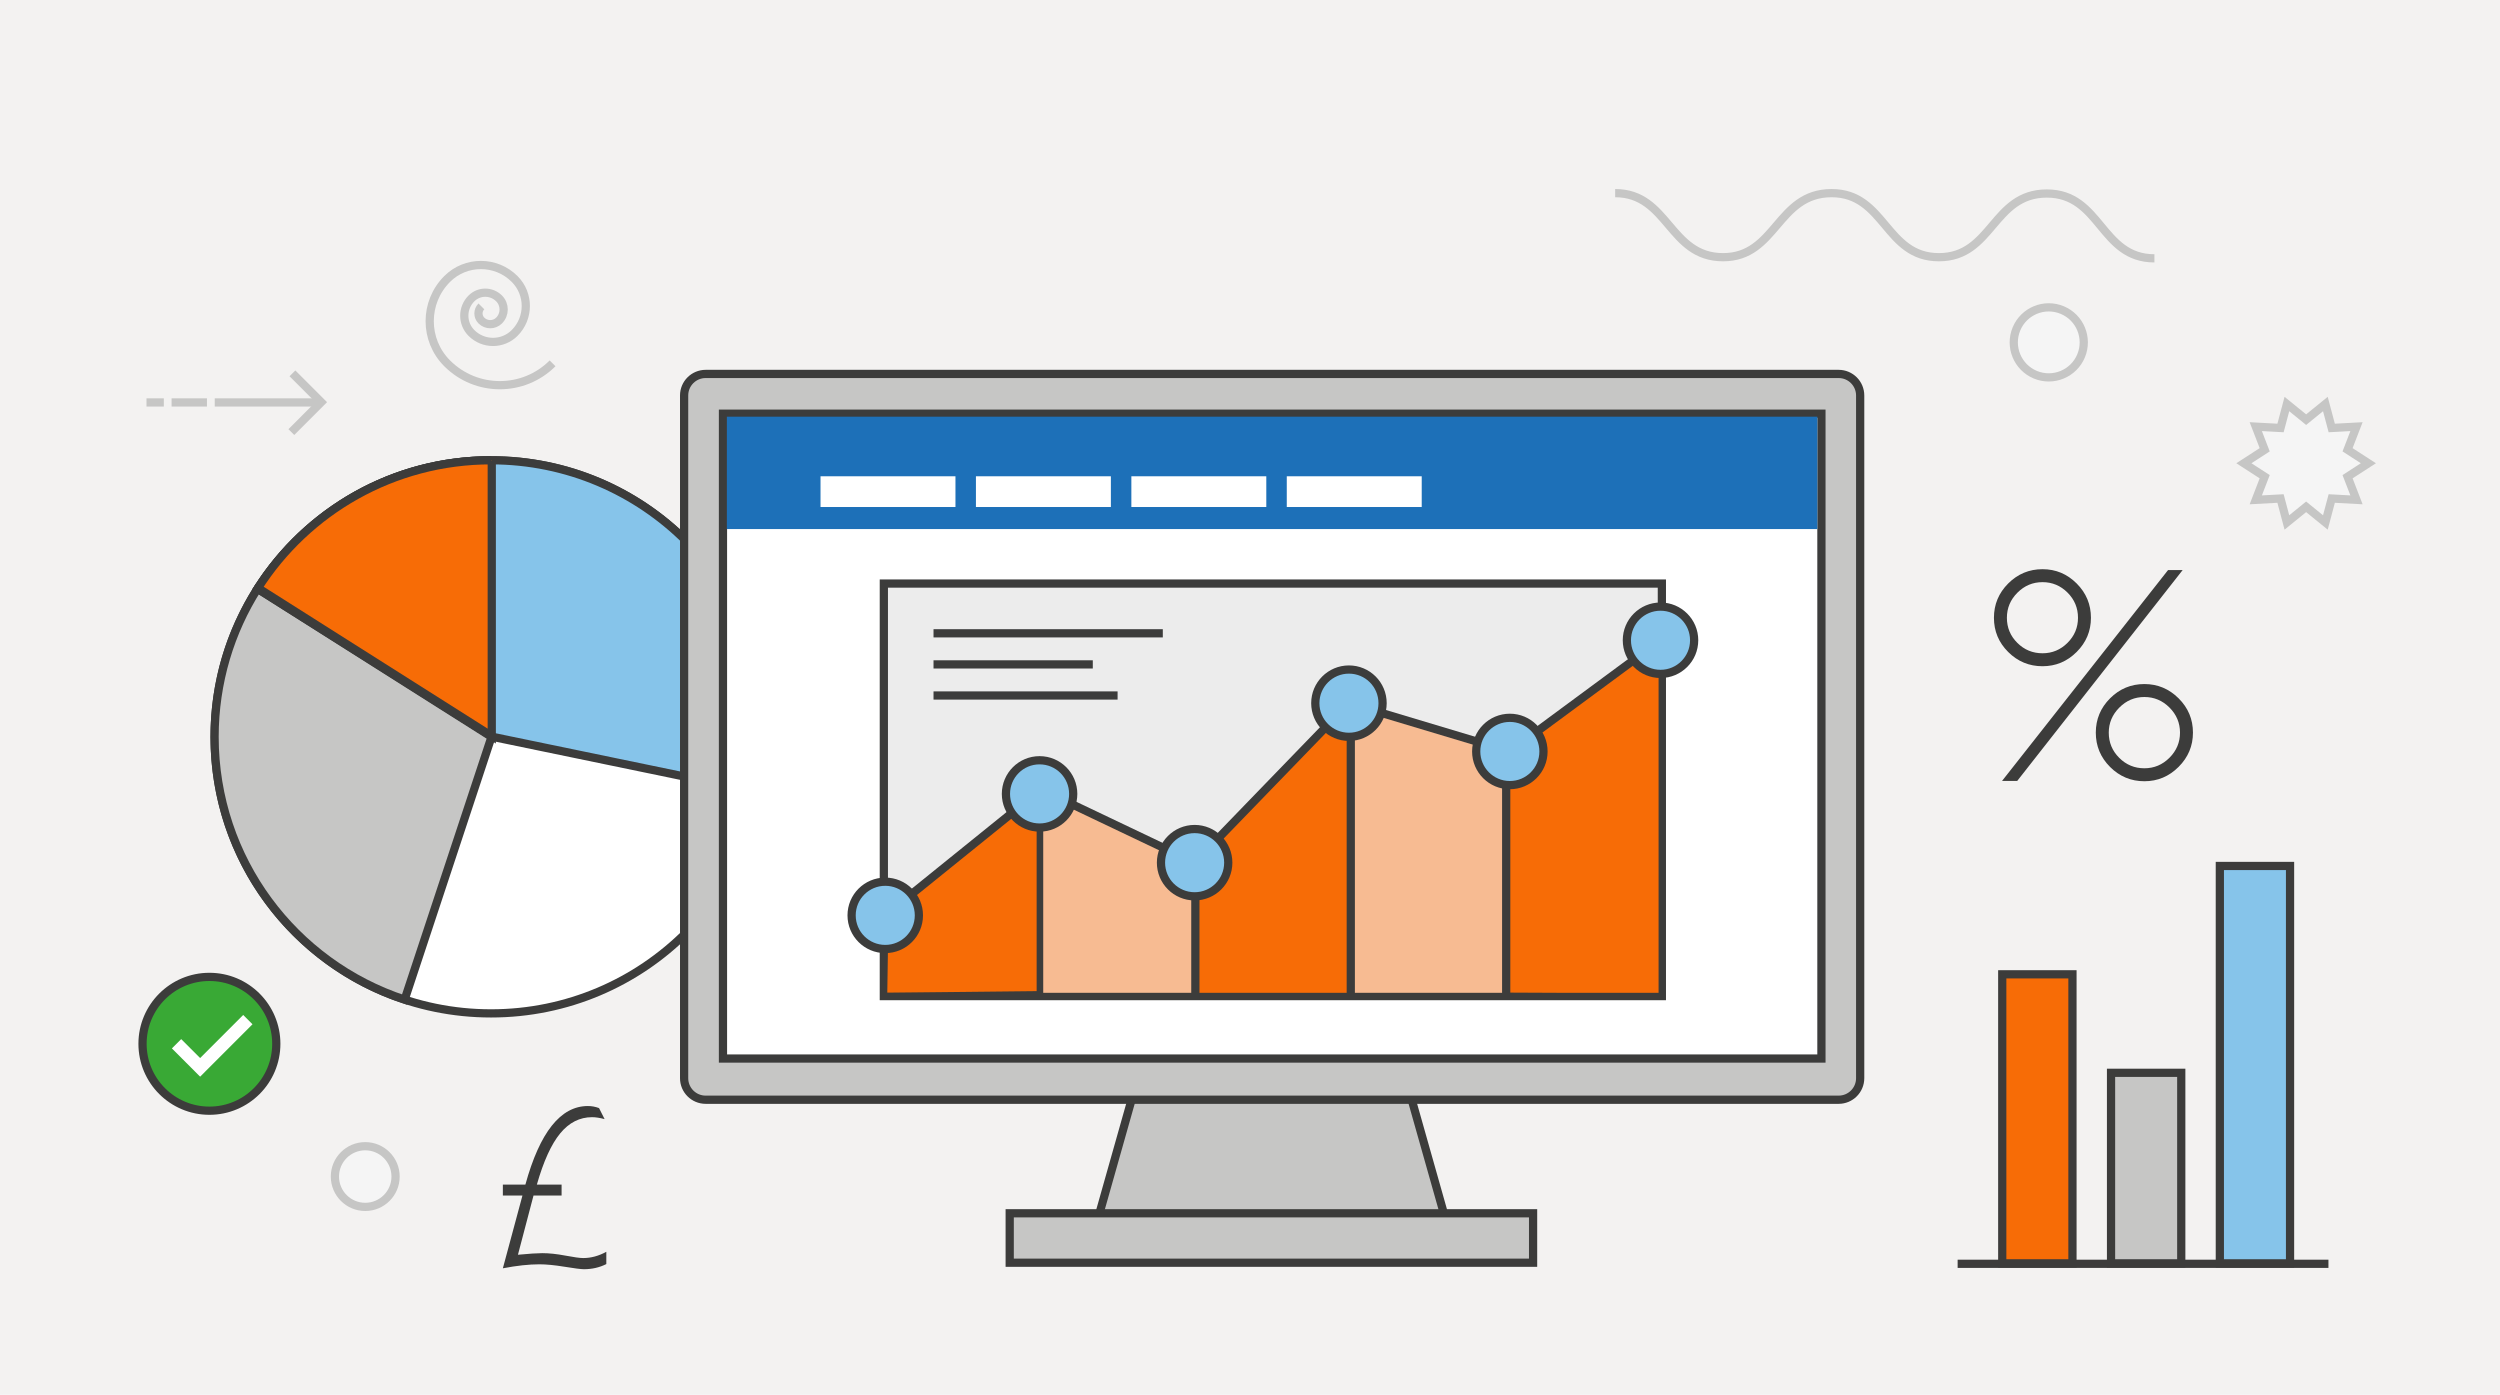 <?xml version="1.0" encoding="UTF-8"?>
<svg width="380px" height="212px" viewBox="0 0 380 212" version="1.1" xmlns="http://www.w3.org/2000/svg" xmlns:xlink="http://www.w3.org/1999/xlink">
    <title>Benchmarks</title>
    <defs>
        <polygon id="path-1" points="0 212 380 212 380 0 0 0"></polygon>
    </defs>
    <g id="Benchmarks" stroke="none" stroke-width="1" fill="none" fill-rule="evenodd">
        <g id="Group-91">
            <polygon id="Fill-1" fill="#F3F2F1" points="0 212 380 212 380 0 0 0"></polygon>
            <g id="Group-90">
                <path d="M91.054,168.428 L91.901,170.107 C91.174,169.911 90.539,169.812 89.997,169.812 C88.114,169.812 86.498,170.635 85.146,172.277 C83.795,173.921 82.614,176.516 81.603,180.059 L85.362,180.059 L85.362,181.721 L81.094,181.721 L78.727,190.721 C80.447,190.56 81.675,190.479 82.415,190.479 C83.453,190.479 84.627,190.603 85.937,190.852 C87.248,191.1 88.151,191.224 88.647,191.224 C89.836,191.224 91.007,190.906 92.161,190.271 L92.161,192.14 C91.123,192.66 89.988,192.92 88.753,192.92 C88.315,192.92 87.336,192.795 85.819,192.548 C84.302,192.3 83.025,192.175 81.988,192.175 C80.396,192.175 78.544,192.377 76.434,192.781 L79.412,181.721 L76.434,181.721 L76.434,180.059 L79.859,180.059 C82.051,172.098 85.218,168.116 89.358,168.116 C89.936,168.116 90.5,168.22 91.054,168.428" id="Fill-2" fill="#3C3C3B"></path>
                <path d="M325.946,116.779 C327.422,116.779 328.694,116.245 329.76,115.178 C330.826,114.111 331.361,112.84 331.361,111.361 C331.361,109.884 330.826,108.613 329.76,107.546 C328.694,106.479 327.422,105.945 325.946,105.945 C324.469,105.945 323.197,106.482 322.132,107.557 C321.065,108.631 320.532,109.901 320.532,111.361 C320.532,112.855 321.06,114.131 322.12,115.19 C323.179,116.25 324.454,116.779 325.946,116.779 L325.946,116.779 Z M325.946,103.975 C327.959,103.975 329.694,104.701 331.147,106.146 C332.603,107.594 333.329,109.334 333.329,111.361 C333.329,113.376 332.603,115.112 331.147,116.565 C329.694,118.021 327.959,118.749 325.946,118.749 C323.916,118.749 322.179,118.025 320.732,116.578 C319.285,115.131 318.562,113.392 318.562,111.361 C318.562,109.334 319.285,107.594 320.732,106.146 C322.179,104.701 323.916,103.975 325.946,103.975 L325.946,103.975 Z M310.462,99.297 C311.939,99.297 313.206,98.768 314.266,97.708 C315.325,96.649 315.855,95.381 315.855,93.903 C315.855,92.412 315.325,91.136 314.266,90.076 C313.206,89.017 311.939,88.487 310.462,88.487 C308.985,88.487 307.714,89.021 306.648,90.088 C305.581,91.154 305.048,92.426 305.048,93.903 C305.048,95.396 305.577,96.669 306.636,97.719 C307.695,98.772 308.97,99.297 310.462,99.297 L310.462,99.297 Z M331.762,86.651 L306.615,118.704 L304.309,118.704 L329.543,86.651 L331.762,86.651 Z M310.462,86.517 C312.476,86.517 314.206,87.242 315.653,88.688 C317.1,90.136 317.823,91.875 317.823,93.903 C317.823,95.918 317.1,97.649 315.653,99.096 C314.206,100.544 312.476,101.267 310.462,101.267 C308.434,101.267 306.695,100.548 305.249,99.107 C303.802,97.668 303.078,95.933 303.078,93.903 C303.078,91.875 303.802,90.136 305.249,88.688 C306.695,87.242 308.434,86.517 310.462,86.517 L310.462,86.517 Z" id="Fill-4" fill="#3C3C3B"></path>
                <path d="M116.66,111.999 C116.66,135.215 97.846,154.036 74.638,154.036 C51.429,154.036 32.615,135.215 32.615,111.999 C32.615,88.783 51.429,69.962 74.638,69.962 C97.846,69.962 116.66,88.783 116.66,111.999" id="Fill-6" fill="#FFFFFF"></path>
                <path d="M116.66,111.999 C116.66,135.215 97.846,154.036 74.638,154.036 C51.429,154.036 32.615,135.215 32.615,111.999 C32.615,88.783 51.429,69.962 74.638,69.962 C97.846,69.962 116.66,88.783 116.66,111.999 Z" id="Stroke-8" stroke="#3C3C3B" stroke-width="1.25"></path>
                <g id="Group-13" transform="translate(32.616, 89.486)">
                    <path d="M42.022,22.374 L6.527,0 C2.394,6.508 0,14.232 0,22.513 C0,41.141 12.112,56.94 28.887,62.456 L42.133,22.402" id="Fill-10" fill="#C6C6C5"></path>
                    <path d="M42.022,22.374 L6.527,0 C2.394,6.508 0,14.232 0,22.513 C0,41.141 12.112,56.94 28.887,62.456 L42.133,22.402" id="Stroke-12" stroke="#3C3C3B" stroke-width="1.25"></path>
                </g>
                <path d="M115.806,120.471 C116.366,117.734 116.66,114.901 116.66,111.999 C116.66,88.782 97.846,69.961 74.637,69.961 C59.709,69.961 46.597,77.75 39.144,89.487 L74.61,111.944 L115.806,120.471 Z" id="Fill-14" fill="#86C4EA"></path>
                <path d="M115.806,120.471 C116.366,117.734 116.66,114.901 116.66,111.999 C116.66,88.782 97.846,69.961 74.637,69.961 C59.709,69.961 46.597,77.75 39.144,89.487 L74.61,111.944 L115.806,120.471 Z" id="Stroke-16" stroke="#3C3C3B" stroke-width="1.25"></path>
                <g id="Group-21" transform="translate(39.213, 69.962)">
                    <path d="M35.424,0 C20.541,0 7.465,7.739 0,19.416 L35.535,41.926 L35.535,0" id="Fill-18" fill="#F76C06"></path>
                    <path d="M35.424,0 C20.541,0 7.465,7.739 0,19.416 L35.535,41.926 L35.535,0" id="Stroke-20" stroke="#3C3C3B" stroke-width="1.25"></path>
                </g>
                <polygon id="Fill-22" fill="#C6C6C5" points="219.603 184.918 166.978 184.918 172.193 166.476 214.387 166.476"></polygon>
                <polygon id="Stroke-24" stroke="#3C3C3B" stroke-width="1.25" points="219.603 184.918 166.978 184.918 172.193 166.476 214.387 166.476"></polygon>
                <path d="M279.475,167.159 L107.259,167.159 C105.451,167.159 103.986,165.694 103.986,163.885 L103.986,60.113 C103.986,58.304 105.451,56.839 107.259,56.839 L279.475,56.839 C281.282,56.839 282.747,58.304 282.747,60.113 L282.747,163.885 C282.747,165.694 281.282,167.159 279.475,167.159" id="Fill-26" fill="#C6C6C5"></path>
                <path d="M279.475,167.159 L107.259,167.159 C105.451,167.159 103.986,165.694 103.986,163.885 L103.986,60.113 C103.986,58.304 105.451,56.839 107.259,56.839 L279.475,56.839 C281.282,56.839 282.747,58.304 282.747,60.113 L282.747,163.885 C282.747,165.694 281.282,167.159 279.475,167.159 Z" id="Stroke-28" stroke="#3C3C3B" stroke-width="1.25"></path>
                <mask id="mask-2" fill="white">
                    <use xlink:href="#path-1"></use>
                </mask>
                <g id="Clip-31"></g>
                <polygon id="Fill-30" fill="#FFFFFF" mask="url(#mask-2)" points="109.892 160.898 276.857 160.898 276.857 62.88 109.892 62.88"></polygon>
                <polygon id="Stroke-32" stroke="#3C3C3B" stroke-width="1.25" mask="url(#mask-2)" points="109.892 160.898 276.857 160.898 276.857 62.88 109.892 62.88"></polygon>
                <polygon id="Fill-33" fill="#1D70B8" mask="url(#mask-2)" points="110.483 80.417 276.232 80.417 276.232 63.337 110.483 63.337"></polygon>
                <polygon id="Fill-34" fill="#ECECEC" mask="url(#mask-2)" points="134.343 151.407 252.603 151.407 252.603 88.701 134.343 88.701"></polygon>
                <polygon id="Stroke-35" stroke="#3C3C3B" stroke-width="1.25" mask="url(#mask-2)" points="134.343 151.407 252.603 151.407 252.603 88.701 134.343 88.701"></polygon>
                <polygon id="Fill-36" fill="#F76C06" mask="url(#mask-2)" points="155.124 122.675 134.335 139.69 134.335 151.033 157.792 151.144 158.349 121.786"></polygon>
                <polygon id="Fill-37" fill="#F76C06" mask="url(#mask-2)" points="202.177 109.608 181.555 131.294 181.555 151.506 205.012 151.617 205.567 111.998"></polygon>
                <polygon id="Fill-38" fill="#F76C06" mask="url(#mask-2)" points="249.535 99.432 228.899 115.363 228.899 150.895 252.356 151.005 252.912 101.935"></polygon>
                <polygon id="Fill-39" fill="#F7BB92" mask="url(#mask-2)" points="209.709 108.162 205.485 110.442 205.803 151.006 229.26 151.117 229.053 113.89"></polygon>
                <polygon id="Fill-40" fill="#F7BB92" mask="url(#mask-2)" points="161.871 121.452 157.646 120.395 157.966 151.284 181.423 151.395 181.215 130.96"></polygon>
                <polyline id="Stroke-41" stroke="#3C3C3B" mask="url(#mask-2)" points="134.558 139.134 134.343 151.406 158.07 151.145 158.07 117.997"></polyline>
                <line x1="181.694" y1="129.046" x2="181.694" y2="151.145" id="Stroke-42" stroke="#3C3C3B" stroke-width="1.25" mask="url(#mask-2)"></line>
                <line x1="205.318" y1="105.786" x2="205.318" y2="151.144" id="Stroke-43" stroke="#3C3C3B" stroke-width="1.25" mask="url(#mask-2)"></line>
                <line x1="228.941" y1="112.512" x2="228.941" y2="151.145" id="Stroke-44" stroke="#3C3C3B" stroke-width="1.25" mask="url(#mask-2)"></line>
                <polyline id="Stroke-45" stroke="#3C3C3B" stroke-width="1.25" mask="url(#mask-2)" points="134.558 139.134 158.237 120.006 181.583 131.127 205.04 106.883 229.497 114.223 252.398 97.319"></polyline>
                <polygon id="Stroke-46" stroke="#3C3C3B" mask="url(#mask-2)" points="134.343 151.407 252.603 151.407 252.603 88.701 134.343 88.701"></polygon>
                <path d="M163.129,120.673 C163.129,123.499 160.839,125.789 158.015,125.789 C155.191,125.789 152.901,123.499 152.901,120.673 C152.901,117.848 155.191,115.558 158.015,115.558 C160.839,115.558 163.129,117.848 163.129,120.673" id="Fill-47" fill="#86C4EA" mask="url(#mask-2)"></path>
                <path d="M163.129,120.673 C163.129,123.499 160.839,125.789 158.015,125.789 C155.191,125.789 152.901,123.499 152.901,120.673 C152.901,117.848 155.191,115.558 158.015,115.558 C160.839,115.558 163.129,117.848 163.129,120.673 Z" id="Stroke-48" stroke="#3C3C3B" stroke-width="1.25" mask="url(#mask-2)"></path>
                <path d="M139.672,139.134 C139.672,141.96 137.383,144.25 134.558,144.25 C131.734,144.25 129.444,141.96 129.444,139.134 C129.444,136.308 131.734,134.018 134.558,134.018 C137.383,134.018 139.672,136.308 139.672,139.134" id="Fill-49" fill="#86C4EA" mask="url(#mask-2)"></path>
                <path d="M139.672,139.134 C139.672,141.96 137.383,144.25 134.558,144.25 C131.734,144.25 129.444,141.96 129.444,139.134 C129.444,136.308 131.734,134.018 134.558,134.018 C137.383,134.018 139.672,136.308 139.672,139.134 Z" id="Stroke-50" stroke="#3C3C3B" stroke-width="1.25" mask="url(#mask-2)"></path>
                <path d="M186.697,131.127 C186.697,133.953 184.407,136.243 181.583,136.243 C178.759,136.243 176.469,133.953 176.469,131.127 C176.469,128.301 178.759,126.011 181.583,126.011 C184.407,126.011 186.697,128.301 186.697,131.127" id="Fill-51" fill="#86C4EA" mask="url(#mask-2)"></path>
                <path d="M186.697,131.127 C186.697,133.953 184.407,136.243 181.583,136.243 C178.759,136.243 176.469,133.953 176.469,131.127 C176.469,128.301 178.759,126.011 181.583,126.011 C184.407,126.011 186.697,128.301 186.697,131.127 Z" id="Stroke-52" stroke="#3C3C3B" stroke-width="1.25" mask="url(#mask-2)"></path>
                <path d="M210.153,106.883 C210.153,109.709 207.864,111.999 205.039,111.999 C202.216,111.999 199.925,109.709 199.925,106.883 C199.925,104.058 202.216,101.768 205.039,101.768 C207.864,101.768 210.153,104.058 210.153,106.883" id="Fill-53" fill="#86C4EA" mask="url(#mask-2)"></path>
                <path d="M210.153,106.883 C210.153,109.709 207.864,111.999 205.039,111.999 C202.216,111.999 199.925,109.709 199.925,106.883 C199.925,104.058 202.216,101.768 205.039,101.768 C207.864,101.768 210.153,104.058 210.153,106.883 Z" id="Stroke-54" stroke="#3C3C3B" stroke-width="1.25" mask="url(#mask-2)"></path>
                <path d="M234.611,114.223 C234.611,117.049 232.321,119.339 229.497,119.339 C226.673,119.339 224.383,117.049 224.383,114.223 C224.383,111.397 226.673,109.107 229.497,109.107 C232.321,109.107 234.611,111.397 234.611,114.223" id="Fill-55" fill="#86C4EA" mask="url(#mask-2)"></path>
                <path d="M234.611,114.223 C234.611,117.049 232.321,119.339 229.497,119.339 C226.673,119.339 224.383,117.049 224.383,114.223 C224.383,111.397 226.673,109.107 229.497,109.107 C232.321,109.107 234.611,111.397 234.611,114.223 Z" id="Stroke-56" stroke="#3C3C3B" stroke-width="1.25" mask="url(#mask-2)"></path>
                <path d="M257.511,97.319 C257.511,100.145 255.222,102.435 252.398,102.435 C249.574,102.435 247.284,100.145 247.284,97.319 C247.284,94.493 249.574,92.204 252.398,92.204 C255.222,92.204 257.511,94.493 257.511,97.319" id="Fill-57" fill="#86C4EA" mask="url(#mask-2)"></path>
                <path d="M257.511,97.319 C257.511,100.145 255.222,102.435 252.398,102.435 C249.574,102.435 247.284,100.145 247.284,97.319 C247.284,94.493 249.574,92.204 252.398,92.204 C255.222,92.204 257.511,94.493 257.511,97.319 Z" id="Stroke-58" stroke="#3C3C3B" stroke-width="1.25" mask="url(#mask-2)"></path>
                <line x1="141.895" y1="96.263" x2="176.747" y2="96.263" id="Stroke-59" stroke="#3C3C3B" stroke-width="1.25" mask="url(#mask-2)"></line>
                <line x1="141.895" y1="100.989" x2="166.105" y2="100.989" id="Stroke-60" stroke="#3C3C3B" stroke-width="1.25" mask="url(#mask-2)"></line>
                <line x1="141.895" y1="105.716" x2="169.873" y2="105.716" id="Stroke-61" stroke="#3C3C3B" stroke-width="1.25" mask="url(#mask-2)"></line>
                <polygon id="Fill-62" fill="#FFFFFF" mask="url(#mask-2)" points="124.719 77.065 145.23 77.065 145.23 72.394 124.719 72.394"></polygon>
                <polygon id="Fill-63" fill="#FFFFFF" mask="url(#mask-2)" points="148.342 77.065 168.853 77.065 168.853 72.394 148.342 72.394"></polygon>
                <polygon id="Fill-64" fill="#FFFFFF" mask="url(#mask-2)" points="171.967 77.065 192.478 77.065 192.478 72.394 171.967 72.394"></polygon>
                <polygon id="Fill-65" fill="#FFFFFF" mask="url(#mask-2)" points="195.59 77.065 216.101 77.065 216.101 72.394 195.59 72.394"></polygon>
                <polygon id="Fill-66" fill="#C6C6C5" mask="url(#mask-2)" points="153.475 191.934 233.029 191.934 233.029 184.419 153.475 184.419"></polygon>
                <polygon id="Stroke-67" stroke="#3C3C3B" stroke-width="1.25" mask="url(#mask-2)" points="153.475 191.934 233.029 191.934 233.029 184.419 153.475 184.419"></polygon>
                <path d="M41.997,158.658 C41.997,164.275 37.445,168.827 31.831,168.827 C26.217,168.827 21.665,164.275 21.665,158.658 C21.665,153.041 26.217,148.488 31.831,148.488 C37.445,148.488 41.997,153.041 41.997,158.658" id="Fill-68" fill="#39A935" mask="url(#mask-2)"></path>
                <path d="M41.997,158.658 C41.997,164.275 37.445,168.827 31.831,168.827 C26.217,168.827 21.665,164.275 21.665,158.658 C21.665,153.041 26.217,148.488 31.831,148.488 C37.445,148.488 41.997,153.041 41.997,158.658 Z" id="Stroke-69" stroke="#3C3C3B" stroke-width="1.25" mask="url(#mask-2)"></path>
                <polyline id="Stroke-70" stroke="#FFFFFF" stroke-width="2" mask="url(#mask-2)" points="26.835 158.652 30.42 162.239 37.673 154.982"></polyline>
                <polygon id="Fill-71" fill="#86C4EA" mask="url(#mask-2)" points="337.415 192.042 348.087 192.042 348.087 131.626 337.415 131.626"></polygon>
                <polygon id="Stroke-72" stroke="#3C3C3B" stroke-width="1.25" mask="url(#mask-2)" points="337.415 192.042 348.087 192.042 348.087 131.626 337.415 131.626"></polygon>
                <polygon id="Fill-73" fill="#C6C6C5" mask="url(#mask-2)" points="320.878 192.042 331.551 192.042 331.551 163.067 320.878 163.067"></polygon>
                <polygon id="Stroke-74" stroke="#3C3C3B" stroke-width="1.25" mask="url(#mask-2)" points="320.878 192.042 331.551 192.042 331.551 163.067 320.878 163.067"></polygon>
                <polygon id="Fill-75" fill="#F76C06" mask="url(#mask-2)" points="304.342 192.042 315.014 192.042 315.014 148.095 304.342 148.095"></polygon>
                <polygon id="Stroke-76" stroke="#3C3C3B" stroke-width="1.25" mask="url(#mask-2)" points="304.342 192.042 315.014 192.042 315.014 148.095 304.342 148.095"></polygon>
                <line x1="297.56" y1="192.098" x2="353.923" y2="192.098" id="Stroke-77" stroke="#3C3C3B" stroke-width="1.25" mask="url(#mask-2)"></line>
                <path d="M316.326,54.084 C315.199,56.798 312.085,58.084 309.371,56.957 C306.658,55.828 305.372,52.713 306.5,49.999 C307.628,47.284 310.741,45.998 313.454,47.126 C316.168,48.254 317.454,51.369 316.326,54.084" id="Fill-78" fill="#F5F5F5" mask="url(#mask-2)"></path>
                <path d="M316.326,54.084 C315.199,56.798 312.085,58.084 309.371,56.957 C306.658,55.828 305.372,52.713 306.5,49.999 C307.628,47.284 310.741,45.998 313.454,47.126 C316.168,48.254 317.454,51.369 316.326,54.084 Z" id="Stroke-79" stroke="#C6C6C5" stroke-width="1.25" mask="url(#mask-2)"></path>
                <path d="M60.127,178.836 C60.127,181.383 58.063,183.448 55.516,183.448 C52.97,183.448 50.906,181.383 50.906,178.836 C50.906,176.288 52.97,174.224 55.516,174.224 C58.063,174.224 60.127,176.288 60.127,178.836" id="Fill-80" fill="#F5F5F5" mask="url(#mask-2)"></path>
                <path d="M60.127,178.836 C60.127,181.383 58.063,183.448 55.516,183.448 C52.97,183.448 50.906,181.383 50.906,178.836 C50.906,176.288 52.97,174.224 55.516,174.224 C58.063,174.224 60.127,176.288 60.127,178.836 Z" id="Stroke-81" stroke="#C6C6C5" stroke-width="1.25" mask="url(#mask-2)"></path>
                <polygon id="Fill-82" fill="#F5F5F5" mask="url(#mask-2)" points="350.532 63.788 353.456 61.411 354.424 65.053 358.187 64.85 356.83 68.365 359.993 70.413 356.83 72.46 358.187 75.977 354.424 75.773 353.456 79.414 350.532 77.038 347.608 79.414 346.639 75.773 342.877 75.977 344.234 72.46 341.071 70.413 344.234 68.365 342.877 64.85 346.639 65.053 347.608 61.411"></polygon>
                <polygon id="Stroke-83" stroke="#C6C6C5" stroke-width="1.25" mask="url(#mask-2)" points="350.532 63.788 353.456 61.411 354.424 65.053 358.187 64.85 356.83 68.365 359.993 70.413 356.83 72.46 358.187 75.977 354.424 75.773 353.456 79.414 350.532 77.038 347.608 79.414 346.639 75.773 342.877 75.977 344.234 72.46 341.071 70.413 344.234 68.365 342.877 64.85 346.639 65.053 347.608 61.411"></polygon>
                <path d="M83.991,55.227 C79.566,59.654 72.393,59.654 67.968,55.227 C64.429,51.687 64.429,45.946 67.968,42.405 C70.8,39.572 75.391,39.572 78.223,42.405 C80.489,44.671 80.489,48.345 78.223,50.612 C76.41,52.425 73.472,52.425 71.66,50.612 C70.21,49.161 70.21,46.81 71.66,45.36 C72.82,44.199 74.701,44.199 75.861,45.36 C76.789,46.287 76.789,47.793 75.861,48.72 C75.119,49.463 73.914,49.463 73.172,48.72 C72.579,48.127 72.579,47.163 73.172,46.57" id="Stroke-84" stroke="#C6C6C5" stroke-width="1.25" mask="url(#mask-2)"></path>
                <line x1="48.035" y1="61.171" x2="32.639" y2="61.171" id="Stroke-85" stroke="#C6C6C5" stroke-width="1.25" mask="url(#mask-2)"></line>
                <polyline id="Stroke-86" stroke="#C6C6C5" stroke-width="1.25" mask="url(#mask-2)" points="44.45 56.751 48.828 61.13 44.284 65.675"></polyline>
                <line x1="26.081" y1="61.171" x2="31.458" y2="61.171" id="Stroke-87" stroke="#C6C6C5" stroke-width="1.25" mask="url(#mask-2)"></line>
                <line x1="24.9" y1="61.171" x2="22.268" y2="61.171" id="Stroke-88" stroke="#C6C6C5" stroke-width="1.25" mask="url(#mask-2)"></line>
                <path d="M245.505,29.356 C253.615,29.356 253.704,39.096 261.908,39.096 C270.017,39.096 270.11,29.356 278.402,29.356 C286.557,29.356 286.557,39.096 294.713,39.096 C302.869,39.096 302.869,29.414 311.116,29.414 C319.362,29.414 319.271,39.268 327.472,39.268" id="Stroke-89" stroke="#C6C6C5" stroke-width="1.25" mask="url(#mask-2)"></path>
            </g>
        </g>
    </g>
</svg>